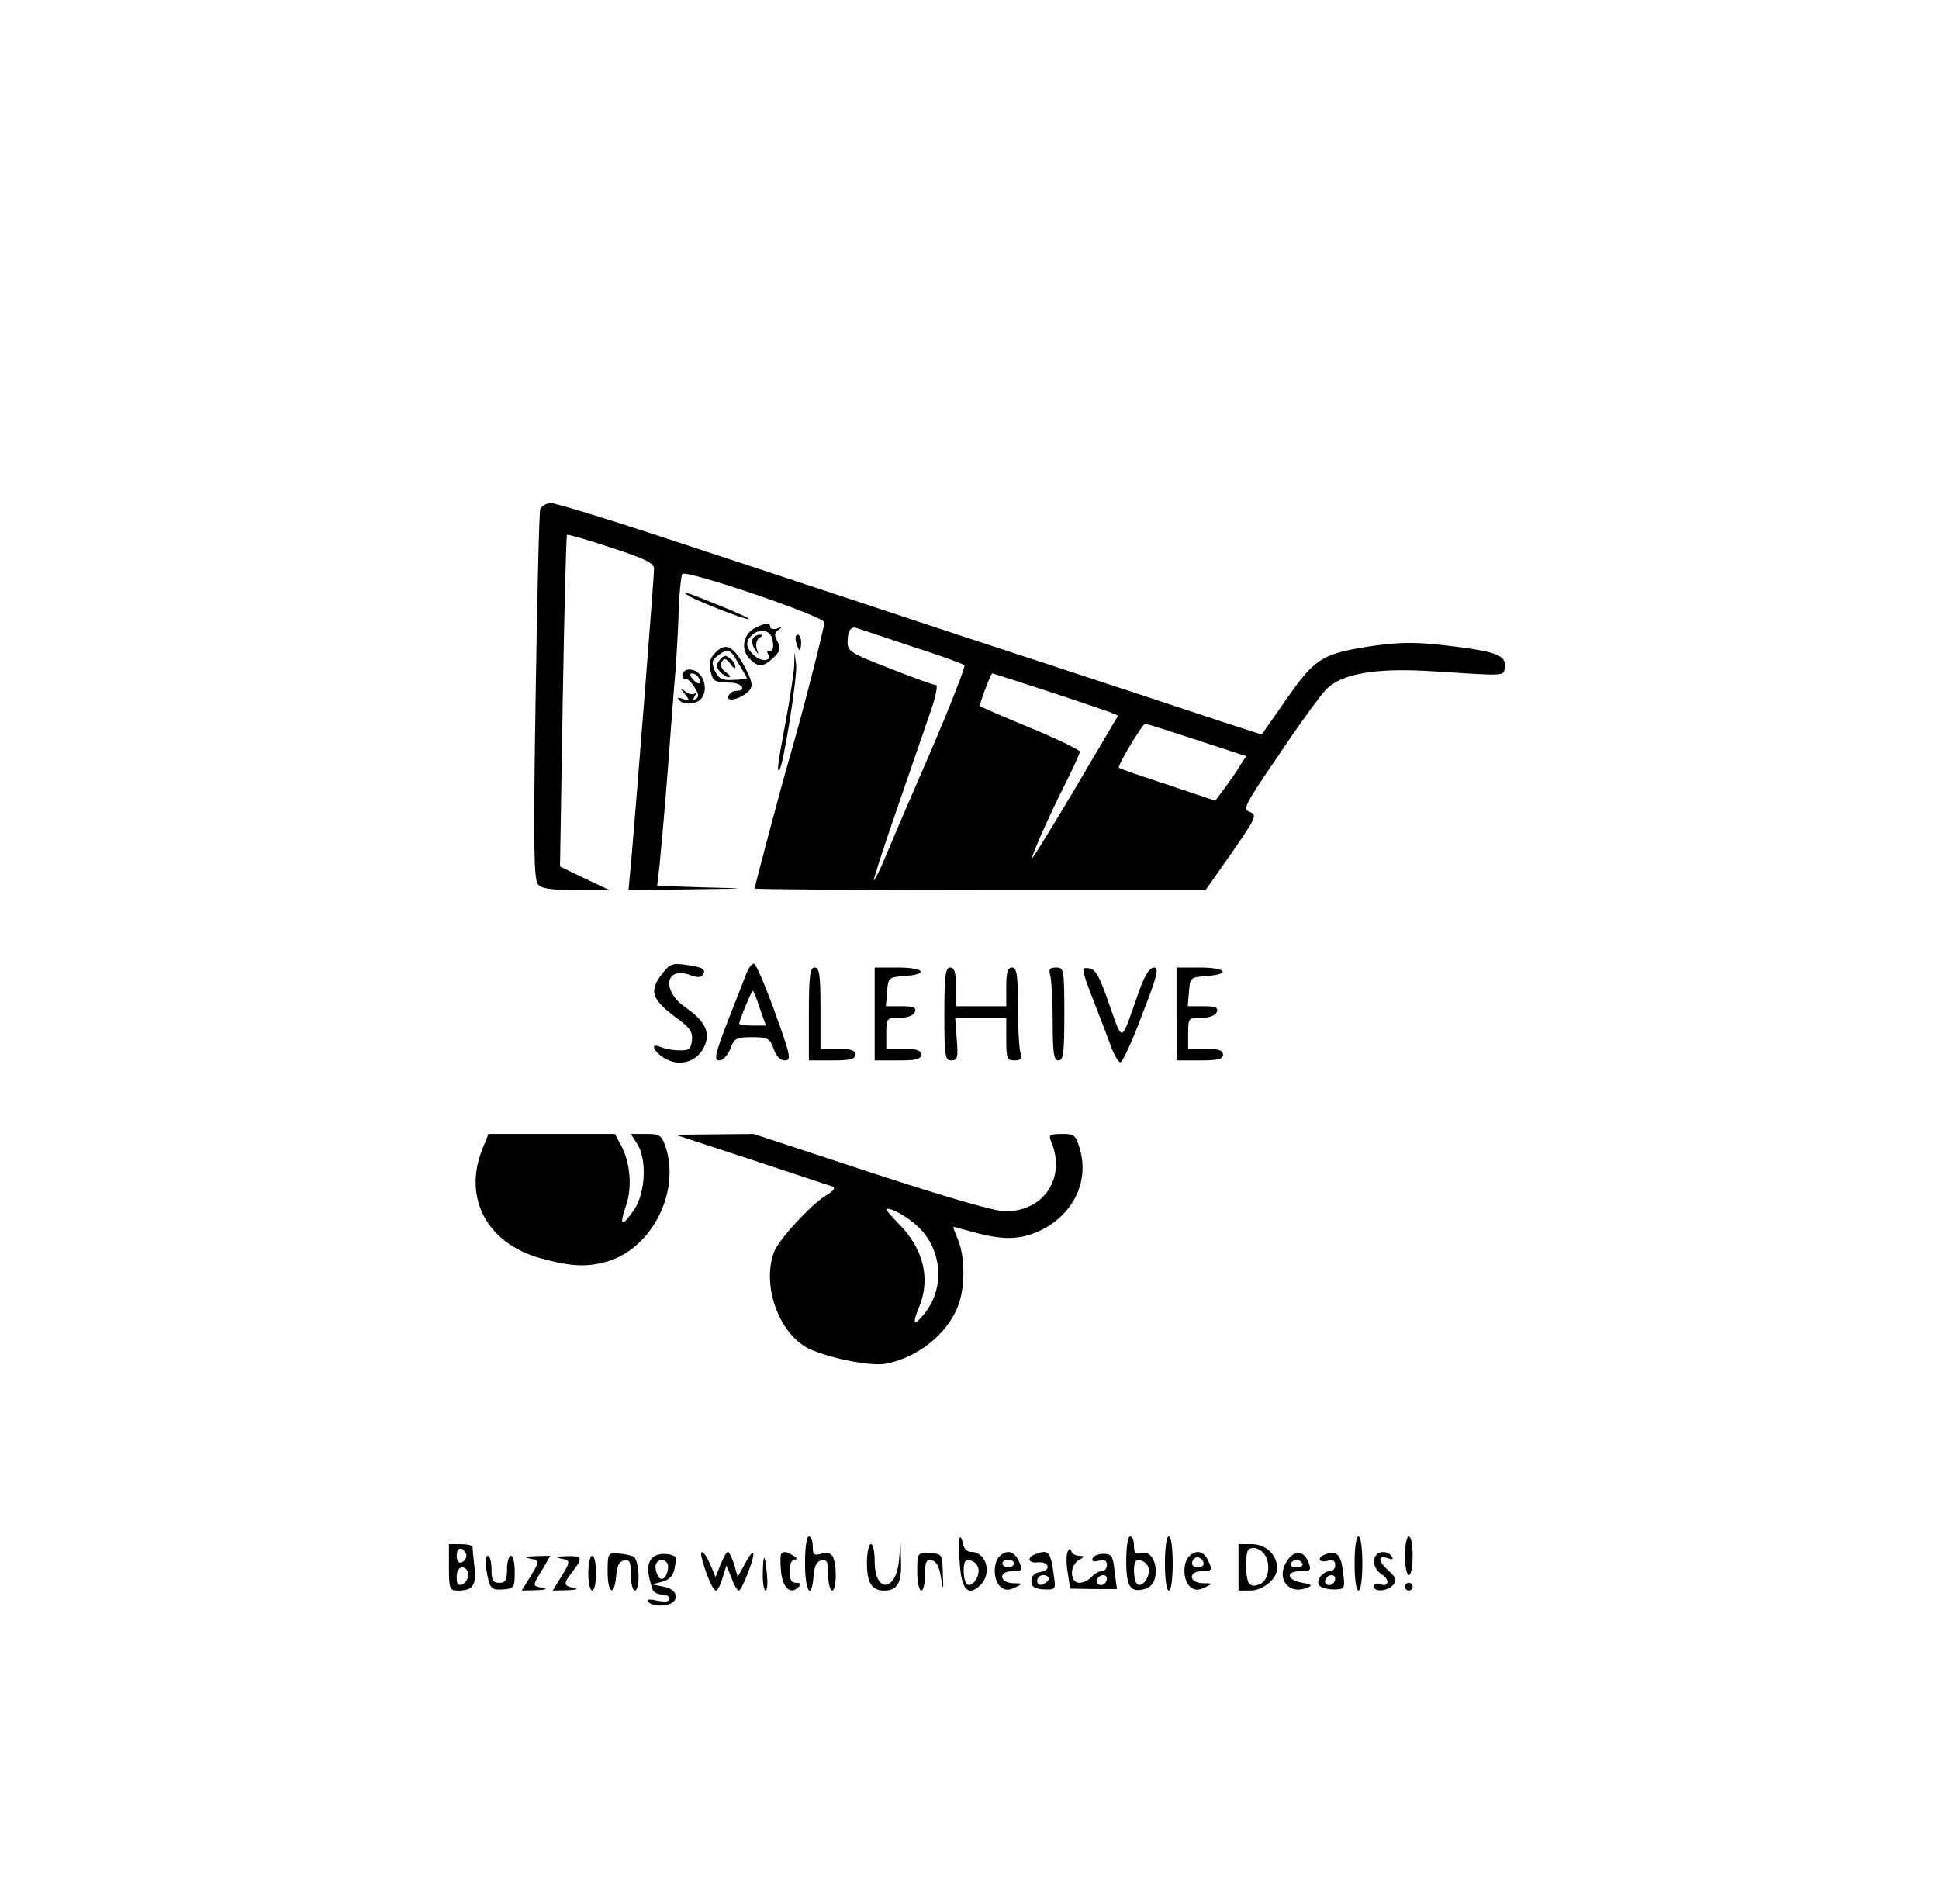<?xml version="1.0" standalone="no"?>
<!DOCTYPE svg PUBLIC "-//W3C//DTD SVG 20010904//EN"
 "http://www.w3.org/TR/2001/REC-SVG-20010904/DTD/svg10.dtd">
<svg version="1.0" xmlns="http://www.w3.org/2000/svg"
 width="501pt" height="492pt" viewBox="0 0 501 492"
 preserveAspectRatio="xMidYMid meet">

<g transform="translate(0,492) scale(0.1,-0.1)"
fill="#000000" stroke="none">
<path d="M1396 3605 c-3 -8 -8 -226 -12 -484 -6 -376 -5 -473 6 -486 9 -11 33
-15 99 -15 l86 0 -64 30 -64 31 7 427 c4 235 9 428 11 430 2 2 54 -13 114 -33
89 -29 111 -40 111 -55 0 -20 -45 -593 -58 -742 l-8 -88 161 2 c155 2 156 2
36 5 l-123 4 6 52 c3 29 13 138 21 242 8 105 17 226 21 270 3 44 7 115 8 158
2 42 6 80 9 84 12 11 367 -110 367 -125 0 -14 -58 -241 -92 -357 -22 -76 -88
-325 -88 -331 0 -2 262 -4 583 -4 l582 0 68 97 c63 91 66 98 46 105 -19 7 -13
18 77 150 53 79 108 155 123 169 41 39 127 53 264 45 205 -13 192 -14 195 11
4 30 -23 40 -150 55 -77 9 -118 9 -184 0 -137 -20 -155 -31 -229 -137 l-65
-93 -102 33 c-57 19 -350 116 -653 215 -302 100 -665 220 -805 266 -140 46
-264 84 -276 84 -12 0 -24 -7 -28 -15z m959 -355 c72 -23 133 -45 137 -49 3
-3 -38 -109 -93 -236 -55 -126 -107 -248 -116 -270 -9 -22 -20 -44 -25 -50 -4
-5 22 76 58 180 36 105 76 220 89 258 13 38 19 67 13 67 -6 0 -59 19 -119 43
-99 38 -109 44 -109 68 0 29 9 42 24 36 6 -2 70 -23 141 -47z m346 -114 c74
-24 146 -49 161 -54 l27 -11 -105 -178 c-58 -98 -110 -182 -115 -188 -11 -11
41 106 90 203 17 34 31 65 31 70 0 4 -57 32 -127 61 -71 29 -129 55 -131 56
-3 3 28 85 32 85 2 0 63 -20 137 -44z m391 -128 l128 -42 -17 -26 c-8 -14 -26
-39 -39 -57 l-24 -32 -122 41 c-68 22 -125 42 -127 44 -5 4 61 114 68 114 3 0
63 -19 133 -42z"/>
<path d="M1784 3378 c27 -15 138 -58 150 -58 6 1 -27 16 -74 35 -88 36 -108
42 -76 23z"/>
<path d="M1952 3298 c-31 -15 -39 -54 -17 -78 23 -25 36 -25 63 0 18 17 20 25
11 42 -9 16 -8 23 2 30 11 8 10 9 -3 4 -10 -3 -18 -1 -18 4 0 12 -9 12 -38 -2z
m42 -25 c7 -22 4 -39 -7 -35 -5 1 -6 -2 -3 -7 12 -19 -15 -23 -35 -5 -22 20
-24 35 -7 52 18 18 46 15 52 -5z"/>
<path d="M1945 3270 c-3 -5 -1 -18 5 -27 11 -17 11 -16 5 1 -3 11 0 23 7 28 9
5 10 8 1 8 -6 0 -15 -4 -18 -10z"/>
<path d="M2057 3260 c3 -11 7 -20 9 -20 2 0 4 9 4 20 0 11 -4 20 -9 20 -5 0
-7 -9 -4 -20z"/>
<path d="M1846 3231 c-12 -13 -15 -27 -10 -45 6 -27 10 -29 54 -30 27 -1 40
-21 13 -21 -9 0 -18 -6 -21 -14 -6 -18 38 -5 55 16 9 12 6 25 -15 64 -29 52
-49 60 -76 30z m63 -27 c12 -19 21 -36 21 -37 0 -1 -16 -3 -36 -4 -29 -1 -37
3 -47 24 -9 21 -8 27 8 39 27 20 31 18 54 -22z"/>
<path d="M1860 3215 c-10 -12 -10 -18 0 -30 7 -8 17 -15 23 -15 6 0 3 6 -8 13
-11 9 -15 19 -10 27 6 10 11 9 22 -5 7 -11 13 -14 13 -8 0 6 -6 16 -14 22 -10
9 -16 8 -26 -4z"/>
<path d="M2052 3199 c-1 -19 -11 -84 -22 -144 -21 -112 -23 -131 -16 -124 10
10 47 243 43 272 l-4 32 -1 -36z"/>
<path d="M1763 3175 c0 -8 4 -12 8 -10 4 3 14 -6 23 -20 11 -17 13 -26 4 -31
-7 -5 -8 -2 -3 7 5 8 5 11 0 7 -4 -4 -15 -2 -24 5 -14 11 -15 10 -1 -7 14 -18
13 -19 -5 -12 -15 5 -17 4 -8 -5 7 -7 22 -9 37 -5 44 11 31 86 -14 86 -9 0
-17 -7 -17 -15z m42 -6 c11 -17 -1 -21 -15 -4 -8 9 -8 15 -2 15 6 0 14 -5 17
-11z"/>
<path d="M1712 2405 c-37 -46 -29 -68 41 -119 30 -22 37 -33 35 -54 -3 -23 -8
-27 -33 -26 -16 0 -38 4 -49 9 -31 13 -14 -18 18 -33 36 -18 77 -4 95 32 18
37 4 67 -48 103 -63 44 -52 108 14 83 16 -6 27 -6 31 1 9 15 0 20 -44 26 -34
5 -42 2 -60 -22z"/>
<path d="M1930 2408 c-5 -13 -27 -69 -49 -125 -34 -88 -37 -103 -22 -103 9 0
21 13 28 30 10 27 15 30 56 30 41 0 46 -3 56 -30 6 -19 17 -30 29 -30 17 0 15
12 -26 125 -25 69 -49 125 -54 125 -5 0 -13 -10 -18 -22z m33 -93 l16 -45 -35
0 c-19 0 -34 2 -34 5 0 8 32 85 35 85 2 0 10 -20 18 -45z"/>
<path d="M2090 2300 l0 -120 60 0 c47 0 60 3 60 15 0 11 -12 15 -45 15 l-45 0
0 105 c0 87 -3 105 -15 105 -12 0 -15 -20 -15 -120z"/>
<path d="M2260 2300 l0 -120 60 0 c47 0 60 3 60 15 0 11 -12 15 -45 15 l-45 0
0 40 c0 39 1 40 34 40 21 0 36 6 40 15 4 12 -3 15 -35 15 l-40 0 3 38 c3 36 4
37 46 40 64 5 50 22 -18 22 l-60 0 0 -120z"/>
<path d="M2440 2300 c0 -110 2 -120 18 -120 16 0 18 7 14 55 l-4 55 66 0 66 0
0 -55 c0 -49 2 -55 21 -55 17 0 20 4 15 23 -3 12 -6 66 -6 120 0 79 -3 97 -15
97 -11 0 -15 -12 -15 -50 l0 -50 -65 0 -65 0 0 50 c0 38 -4 50 -15 50 -12 0
-15 -20 -15 -120z"/>
<path d="M2714 2398 c3 -13 6 -67 6 -120 0 -80 3 -98 15 -98 13 0 15 20 15
120 0 116 -1 120 -21 120 -17 0 -20 -4 -15 -22z"/>
<path d="M2824 2338 c18 -46 39 -101 47 -123 8 -22 19 -40 24 -40 5 0 31 55
56 123 40 102 44 122 31 122 -12 0 -25 -21 -41 -67 -46 -131 -39 -129 -75 -28
-25 72 -35 91 -52 93 -21 3 -21 1 10 -80z"/>
<path d="M3040 2300 l0 -120 60 0 c47 0 60 3 60 15 0 11 -12 15 -45 15 l-45 0
0 40 c0 39 1 40 34 40 21 0 36 6 40 15 4 12 -3 15 -35 15 l-40 0 3 38 c3 36 4
37 46 40 64 5 50 22 -18 22 l-60 0 0 -120z"/>
<path d="M1246 1950 c-50 -126 13 -243 150 -281 79 -22 121 -24 175 -8 115 35
188 182 148 298 -10 28 -15 31 -50 31 l-39 0 16 -25 c26 -40 22 -126 -7 -170
-32 -47 -40 -44 -22 8 17 48 12 111 -12 157 l-16 30 -163 0 -164 0 -16 -40z"/>
<path d="M1940 1924 c107 -35 201 -67 209 -69 11 -4 7 -11 -15 -24 -39 -24
-122 -114 -134 -146 -34 -90 17 -222 99 -254 62 -25 154 -41 189 -35 80 15
157 74 186 146 20 47 20 128 2 173 -8 19 -14 35 -13 35 1 0 27 -7 57 -15 73
-20 117 -18 165 4 86 40 129 125 106 209 -11 39 -14 42 -47 42 -31 0 -35 -3
-29 -17 41 -94 -16 -183 -117 -183 -28 0 -151 36 -347 100 l-304 100 -101 -1
-101 -1 195 -64z m417 -161 c75 -56 90 -164 32 -237 -28 -35 -33 -28 -14 17
30 73 11 151 -53 215 -34 35 -38 42 -20 37 13 -4 38 -18 55 -32z"/>
<path d="M2080 880 c0 -73 17 -98 22 -33 2 27 8 39 21 41 14 3 17 -4 17 -37 0
-23 5 -41 10 -41 12 0 13 70 1 89 -5 8 -16 11 -30 6 -18 -5 -21 -2 -21 19 0
14 -4 26 -10 26 -6 0 -10 -30 -10 -70z"/>
<path d="M2480 947 c-3 -3 -3 -34 0 -69 5 -68 22 -84 54 -53 30 31 14 85 -25
85 -10 0 -19 9 -21 21 -2 11 -5 19 -8 16z m48 -80 c4 -21 -16 -49 -29 -41 -5
3 -9 19 -9 35 0 24 4 30 17 27 10 -2 19 -11 21 -21z"/>
<path d="M2910 886 c0 -68 11 -83 51 -71 41 13 29 103 -12 92 -15 -4 -19 0
-19 19 0 13 -4 24 -10 24 -6 0 -10 -28 -10 -64z m58 -19 c4 -21 -16 -49 -29
-41 -5 3 -9 19 -9 35 0 24 4 30 17 27 10 -2 19 -11 21 -21z"/>
<path d="M3010 880 c0 -40 4 -70 10 -70 6 0 10 30 10 70 0 40 -4 70 -10 70 -6
0 -10 -30 -10 -70z"/>
<path d="M3500 880 c0 -40 4 -70 10 -70 6 0 10 30 10 70 0 40 -4 70 -10 70 -6
0 -10 -30 -10 -70z"/>
<path d="M3630 900 c0 -27 5 -50 10 -50 6 0 10 23 10 50 0 28 -4 50 -10 50 -5
0 -10 -22 -10 -50z"/>
<path d="M1160 870 c0 -56 2 -60 23 -60 39 0 48 13 43 61 -3 24 -5 47 -5 52
-1 4 -14 7 -31 7 l-30 0 0 -60z m45 30 c0 -7 -6 -15 -12 -17 -8 -3 -13 4 -13
17 0 13 5 20 13 18 6 -3 12 -11 12 -18z m5 -49 c0 -10 -7 -21 -15 -25 -11 -4
-15 1 -15 19 0 16 6 25 15 25 8 0 15 -9 15 -19z"/>
<path d="M2240 882 c0 -52 12 -72 45 -72 33 0 45 20 43 74 l-1 51 -4 -45 c-7
-84 -63 -88 -63 -4 0 24 -4 44 -10 44 -5 0 -10 -22 -10 -48z"/>
<path d="M3200 870 l0 -60 30 0 c33 0 70 30 70 58 0 34 -29 62 -66 62 l-34 0
0 -60z m70 29 c14 -26 6 -65 -16 -73 -26 -10 -34 2 -34 50 0 37 3 44 20 44 10
0 24 -9 30 -21z"/>
<path d="M2758 909 c-3 -8 -3 -32 1 -54 l6 -40 60 -1 61 0 -6 45 c-4 41 -8 46
-29 46 -13 0 -26 -5 -28 -12 -3 -7 3 -9 16 -6 15 4 21 1 21 -11 0 -9 -6 -16
-14 -16 -7 0 -19 -7 -26 -15 -7 -8 -21 -15 -31 -15 -25 0 -26 45 -1 59 15 9
15 10 0 11 -9 0 -18 5 -20 12 -3 8 -6 7 -10 -3z m102 -67 c0 -13 -12 -22 -22
-16 -10 6 -1 24 13 24 5 0 9 -4 9 -8z"/>
<path d="M1570 859 c0 -57 17 -66 22 -12 2 27 8 39 21 41 14 3 17 -4 17 -37 0
-23 5 -41 10 -41 15 0 12 77 -2 87 -7 4 -25 8 -40 9 -27 2 -28 0 -28 -47z"/>
<path d="M1686 895 c-15 -15 -15 -36 0 -82 2 -7 13 -13 24 -13 11 0 20 -5 20
-11 0 -8 -11 -9 -32 -5 -24 5 -29 3 -21 -5 6 -6 23 -9 39 -7 41 4 40 41 -1 48
l-30 6 26 7 c19 5 28 15 32 34 3 16 5 29 4 29 -16 12 -48 12 -61 -1z m38 -14
c7 -11 -3 -41 -14 -41 -11 0 -21 30 -14 41 3 5 9 9 14 9 5 0 11 -4 14 -9z"/>
<path d="M1815 888 c12 -44 28 -78 35 -78 4 0 12 15 17 33 l10 32 13 -32 c6
-18 15 -33 19 -33 8 0 43 91 37 97 -3 3 -12 -10 -22 -29 l-18 -33 -9 33 c-6
17 -13 32 -16 32 -4 0 -12 -15 -19 -32 l-13 -33 -14 33 c-16 37 -30 43 -20 10z"/>
<path d="M2019 906 c-3 -3 -3 -24 -1 -46 4 -43 24 -62 45 -41 8 8 7 11 -6 11
-12 0 -17 8 -17 30 0 17 5 30 13 30 8 0 7 4 -3 10 -17 11 -24 12 -31 6z"/>
<path d="M2370 859 c0 -27 5 -49 10 -49 6 0 10 18 10 41 0 33 3 40 18 37 11
-2 19 -16 23 -43 7 -38 7 -38 5 10 -1 49 -2 50 -33 52 -33 1 -33 1 -33 -48z"/>
<path d="M2582 898 c-17 -17 -15 -63 3 -78 12 -10 21 -10 38 -2 21 10 21 11
-5 11 -36 1 -39 31 -3 31 28 0 29 3 15 31 -12 22 -30 25 -48 7z m38 -18 c0 -5
-7 -10 -15 -10 -8 0 -15 5 -15 10 0 6 7 10 15 10 8 0 15 -4 15 -10z"/>
<path d="M2673 903 c-21 -8 -15 -23 8 -20 30 3 36 -21 7 -25 -15 -2 -23 -10
-23 -23 0 -15 7 -20 32 -22 31 -1 31 0 26 35 -8 64 -14 70 -50 55z m37 -62 c0
-5 -7 -11 -15 -15 -9 -3 -15 0 -15 9 0 8 7 15 15 15 8 0 15 -4 15 -9z"/>
<path d="M3072 898 c-17 -17 -15 -63 3 -78 12 -10 21 -10 38 -2 21 10 21 11
-5 11 -36 1 -39 31 -3 31 28 0 29 3 15 31 -12 22 -30 25 -48 7z m38 -19 c0 -5
-7 -9 -15 -9 -15 0 -20 12 -9 23 8 8 24 -1 24 -14z"/>
<path d="M3325 886 c-29 -44 4 -88 51 -69 16 6 15 8 -10 13 -41 7 -46 30 -7
30 27 0 30 2 22 23 -12 31 -37 33 -56 3z m40 -6 c3 -5 -3 -10 -15 -10 -12 0
-18 5 -15 10 3 6 10 10 15 10 5 0 12 -4 15 -10z"/>
<path d="M3423 903 c-21 -8 -15 -22 7 -16 14 4 20 0 20 -11 0 -9 -6 -16 -14
-16 -18 0 -36 -23 -28 -36 4 -6 21 -11 37 -11 30 0 31 1 25 46 -5 45 -18 57
-47 44z m27 -61 c0 -13 -12 -22 -22 -16 -10 6 -1 24 13 24 5 0 9 -4 9 -8z"/>
<path d="M3557 903 c-13 -13 -7 -38 13 -51 23 -14 18 -35 -5 -25 -8 3 -15 0
-15 -6 0 -16 35 -13 50 4 10 12 7 19 -14 38 -27 25 -26 40 2 30 10 -4 13 -2 8
5 -8 13 -29 16 -39 5z"/>
<path d="M1256 868 c9 -54 12 -57 44 -55 28 2 30 4 30 45 0 23 -4 42 -10 42
-5 0 -10 -16 -10 -35 0 -28 -4 -35 -20 -35 -16 0 -20 7 -20 35 0 19 -4 35 -10
35 -5 0 -7 -14 -4 -32z"/>
<path d="M1368 893 c27 -5 27 -7 1 -49 l-21 -34 39 1 c23 1 29 3 16 6 -28 5
-28 4 -2 47 l21 36 -39 -1 c-23 -1 -29 -3 -15 -6z"/>
<path d="M1448 893 c27 -5 27 -7 1 -49 l-21 -34 39 1 c23 1 29 3 16 6 -28 5
-28 11 -3 43 27 35 25 40 -17 39 -24 -1 -29 -3 -15 -6z"/>
<path d="M1520 855 c0 -25 5 -45 10 -45 6 0 10 20 10 45 0 25 -4 45 -10 45 -5
0 -10 -20 -10 -45z"/>
<path d="M1971 858 c-1 -27 3 -48 7 -48 4 0 6 17 4 38 -5 58 -10 62 -11 10z"/>
<path d="M3630 820 c0 -5 5 -10 10 -10 6 0 10 5 10 10 0 6 -4 10 -10 10 -5 0
-10 -4 -10 -10z"/>
</g>
</svg>
